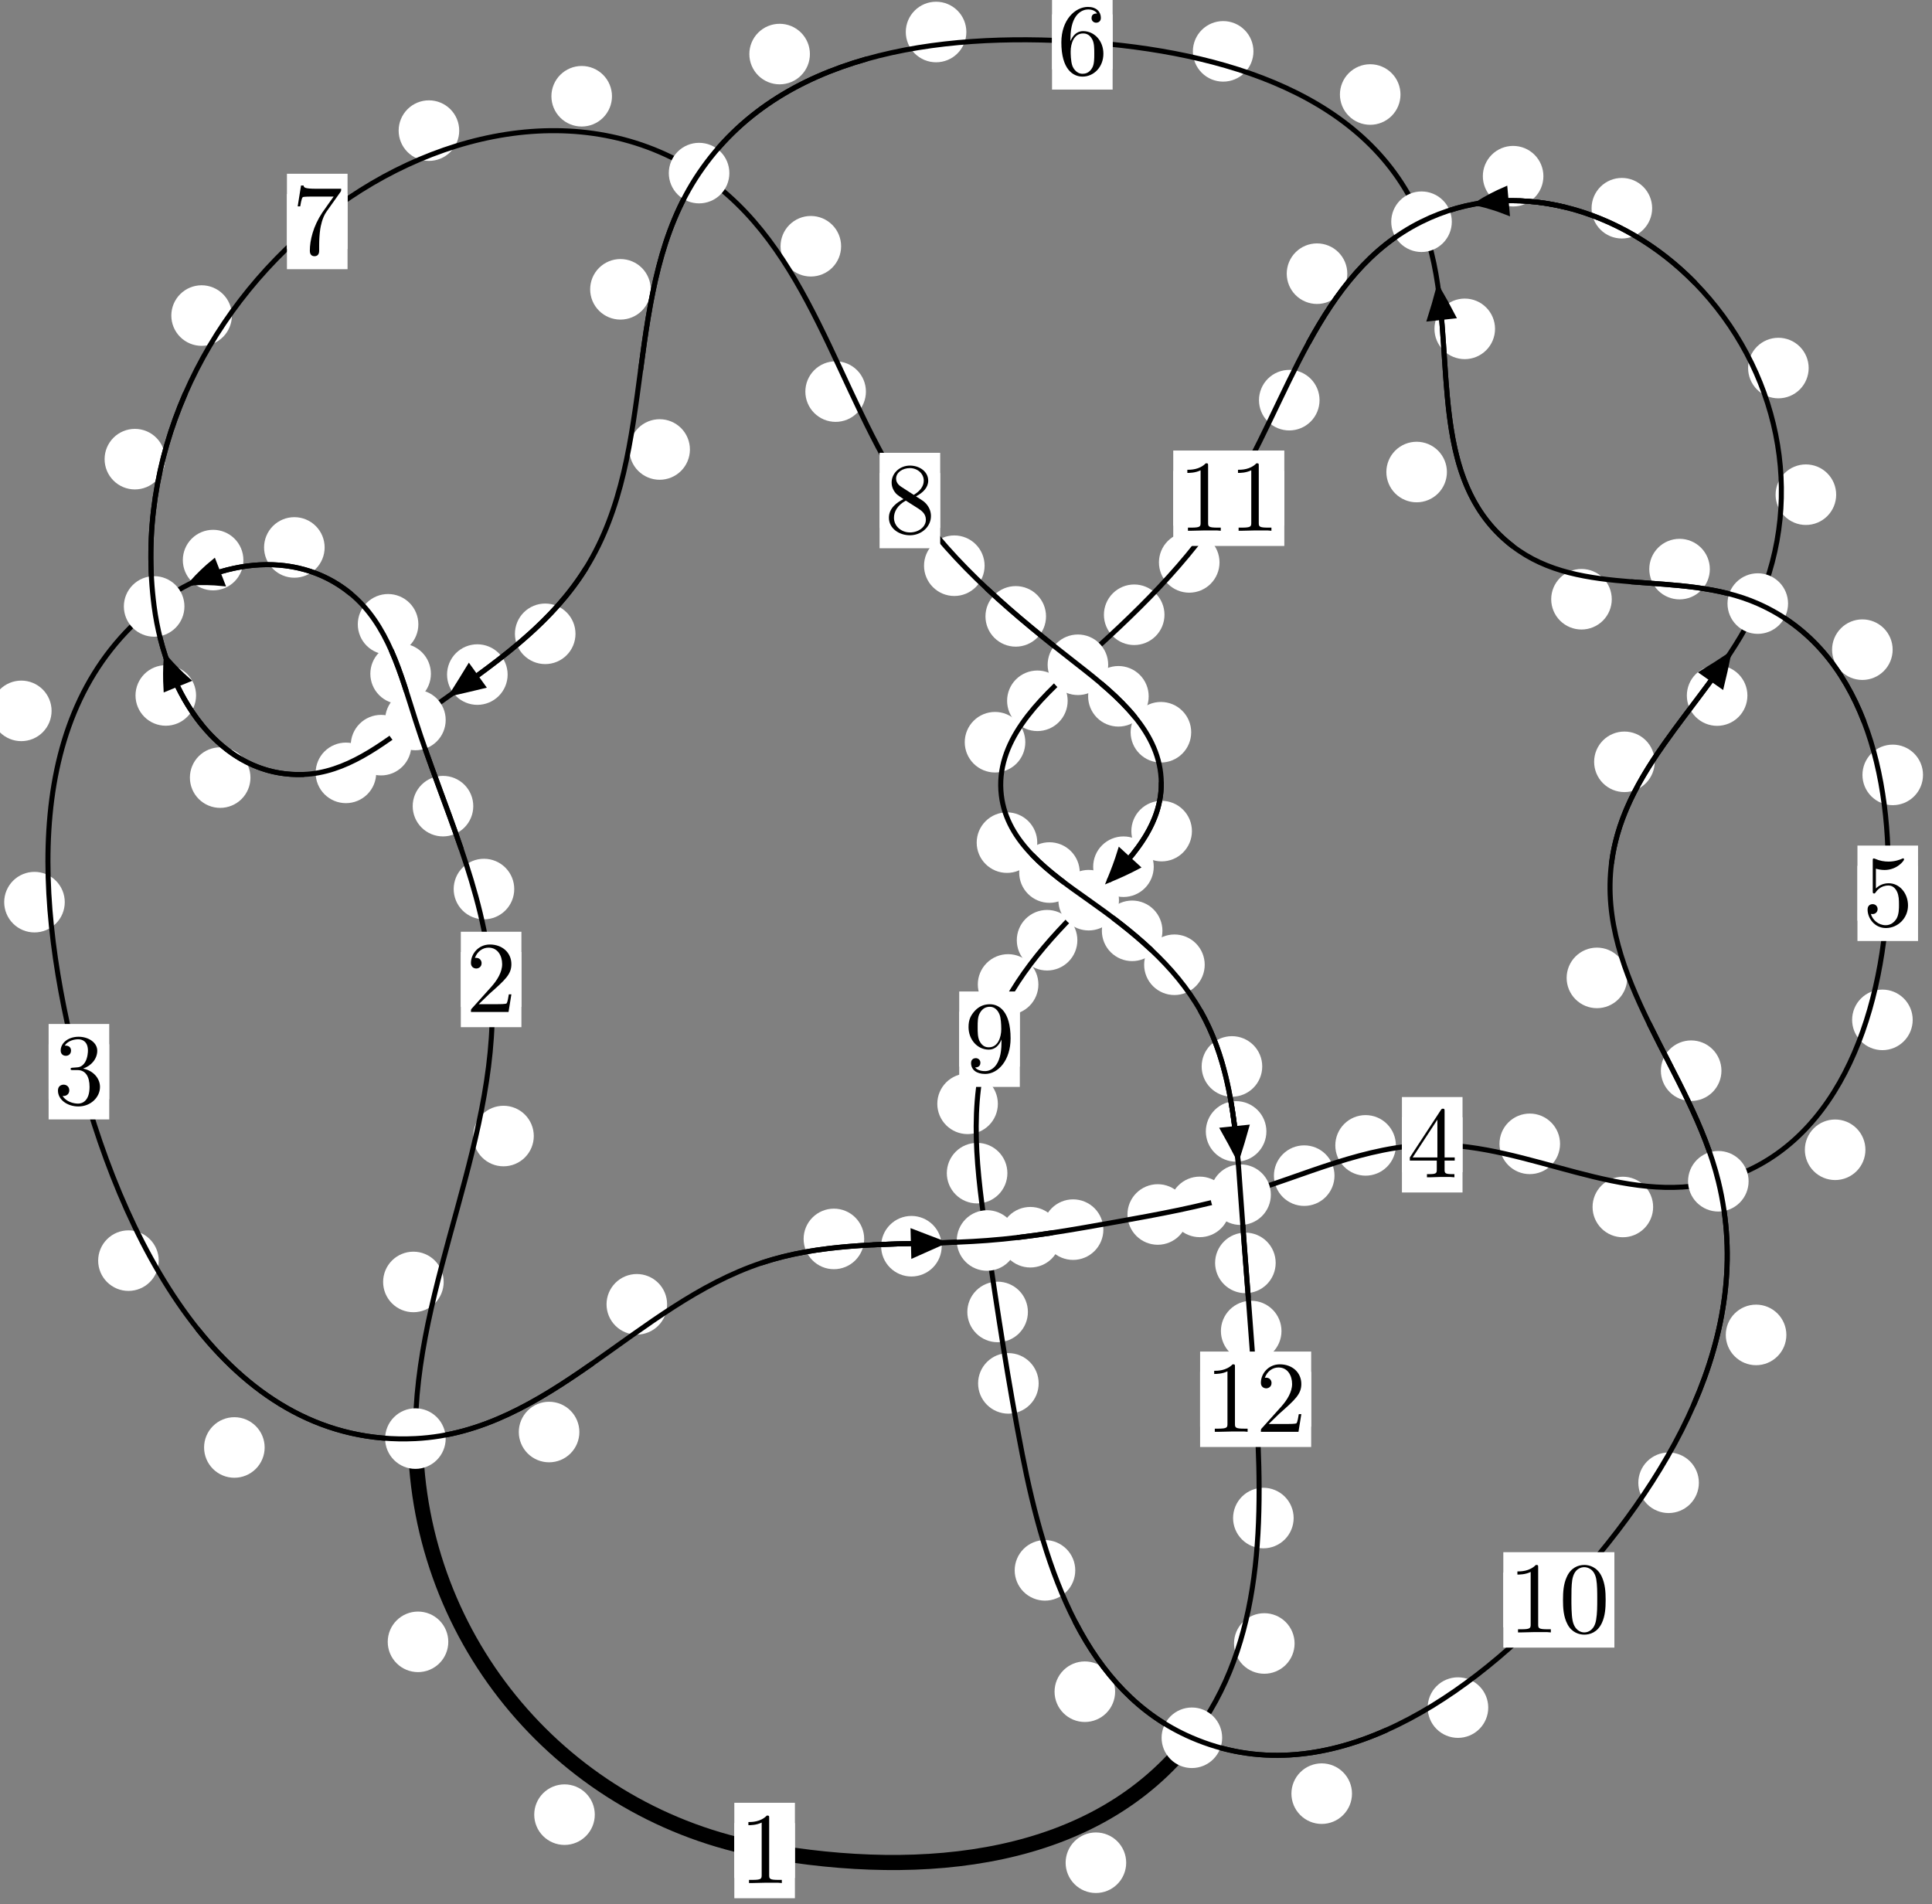 <?xml version="1.0"?>
<!-- Created by MetaPost 1.999 on 2021.07.05:2355 -->
<svg version="1.1" xmlns="http://www.w3.org/2000/svg" xmlns:xlink="http://www.w3.org/1999/xlink" width="190.685" height="187.948" viewBox="0 0 190.685 187.948">
<rect x="0" y="0" width="190.685" height="187.948" fill="#808080" stroke="none"/>
<!-- Original BoundingBox: -41.886581 -45.369812 148.798447 142.577927 -->
  <defs>
    <g transform="scale(0.01,0.01)" id="GLYPHcmr10_48">
      <path style="fill-rule: evenodd;" d="M460 -320C460 -400,455 -480,420 -554C374 -650,292 -666,250 -666C190 -666,117 -640,76 -547C44 -478,39 -400,39 -320C39 -245,43 -155,84 -79C127 2,200 22,249 22C303 22,379 1,423 -94C455 -163,460 -241,460 -320M249 -0C210 -0,151 -25,133 -121C122 -181,122 -273,122 -332C122 -396,122 -462,130 -516C149 -635,224 -644,249 -644C282 -644,348 -626,367 -527C377 -471,377 -395,377 -332C377 -257,377 -189,366 -125C351 -30,294 -0,249 -0"></path>
    </g>
    <g transform="scale(0.01,0.01)" id="GLYPHcmr10_49">
      <path style="fill-rule: evenodd;" d="M294 -640C294 -664,294 -666,271 -666C209 -602,121 -602,89 -602L89 -571C109 -571,168 -571,220 -597L220 -79C220 -43,217 -31,127 -31L95 -31L95 -0L257 -0L130 -3L217 -3L257 -3L297 -3L384 -3L419 -0L419 -31L387 -31C297 -31,294 -42,294 -79"></path>
    </g>
    <g transform="scale(0.01,0.01)" id="GLYPHcmr10_50">
      <path style="fill-rule: evenodd;" d="M127 -77L233 -180C389 -318,449 -372,449 -472C449 -586,359 -666,237 -666C124 -666,50 -574,50 -485C50 -429,100 -429,103 -429C120 -429,155 -441,155 -482C155 -508,137 -534,102 -534C94 -534,92 -534,89 -533C112 -598,166 -635,224 -635C315 -635,358 -554,358 -472C358 -392,308 -313,253 -251L61 -37C50 -26,50 -24,50 -0L421 -0L449 -174L424 -174C419 -144,412 -100,402 -85C395 -77,329 -77,307 -77"></path>
    </g>
    <g transform="scale(0.01,0.01)" id="GLYPHcmr10_51">
      <path style="fill-rule: evenodd;" d="M290 -352C372 -379,430 -449,430 -528C430 -610,342 -666,246 -666C145 -666,69 -606,69 -530C69 -497,91 -478,120 -478C151 -478,171 -500,171 -529C171 -579,124 -579,109 -579C140 -628,206 -641,242 -641C283 -641,338 -619,338 -529C338 -517,336 -459,310 -415C280 -367,246 -364,221 -363C213 -362,189 -360,182 -360C174 -359,167 -358,167 -348C167 -337,174 -337,191 -337L235 -337C317 -337,354 -269,354 -171C354 -35,285 -6,241 -6C198 -6,123 -23,88 -82C123 -77,154 -99,154 -137C154 -173,127 -193,98 -193C74 -193,42 -179,42 -135C42 -44,135 22,244 22C366 22,457 -69,457 -171C457 -253,394 -331,290 -352"></path>
    </g>
    <g transform="scale(0.01,0.01)" id="GLYPHcmr10_52">
      <path style="fill-rule: evenodd;" d="M294 -165L294 -78C294 -42,292 -31,218 -31L197 -31L197 -0L332 -0L238 -3L290 -3L332 -3L374 -3L427 -3L468 -0L468 -31L447 -31C373 -31,371 -42,371 -78L371 -165L471 -165L471 -196L371 -196L371 -651C371 -671,371 -677,355 -677C346 -677,343 -677,335 -665L28 -196L28 -165M300 -196L56 -196L300 -569"></path>
    </g>
    <g transform="scale(0.01,0.01)" id="GLYPHcmr10_53">
      <path style="fill-rule: evenodd;" d="M449 -201C449 -320,367 -420,259 -420C211 -420,168 -404,132 -369L132 -564C152 -558,185 -551,217 -551C340 -551,410 -642,410 -655C410 -661,407 -666,400 -666C399 -666,397 -666,392 -663C372 -654,323 -634,256 -634C216 -634,170 -641,123 -662C115 -665,113 -665,111 -665C101 -665,101 -657,101 -641L101 -345C101 -327,101 -319,115 -319C122 -319,124 -322,128 -328C139 -344,176 -398,257 -398C309 -398,334 -352,342 -334C358 -297,360 -258,360 -208C360 -173,360 -113,336 -71C312 -32,275 -6,229 -6C156 -6,99 -59,82 -118C85 -117,88 -116,99 -116C132 -116,149 -141,149 -165C149 -189,132 -214,99 -214C85 -214,50 -207,50 -161C50 -75,119 22,231 22C347 22,449 -74,449 -201"></path>
    </g>
    <g transform="scale(0.01,0.01)" id="GLYPHcmr10_54">
      <path style="fill-rule: evenodd;" d="M132 -328L132 -352C132 -605,256 -641,307 -641C331 -641,373 -635,395 -601C380 -601,340 -601,340 -556C340 -525,364 -510,386 -510C402 -510,432 -519,432 -558C432 -618,388 -666,305 -666C177 -666,42 -537,42 -316C42 -49,158 22,251 22C362 22,457 -72,457 -204C457 -331,368 -427,257 -427C189 -427,152 -376,132 -328M251 -6C188 -6,158 -66,152 -81C134 -128,134 -208,134 -226C134 -304,166 -404,256 -404C272 -404,318 -404,349 -342C367 -305,367 -254,367 -205C367 -157,367 -107,350 -71C320 -11,274 -6,251 -6"></path>
    </g>
    <g transform="scale(0.01,0.01)" id="GLYPHcmr10_55">
      <path style="fill-rule: evenodd;" d="M476 -609C485 -621,485 -623,485 -644L242 -644C120 -644,118 -657,114 -676L89 -676L56 -470L81 -470C84 -486,93 -549,106 -561C113 -567,191 -567,204 -567L411 -567C400 -551,321 -442,299 -409C209 -274,176 -135,176 -33C176 -23,176 22,222 22C268 22,268 -23,268 -33L268 -84C268 -139,271 -194,279 -248C283 -271,297 -357,341 -419"></path>
    </g>
    <g transform="scale(0.01,0.01)" id="GLYPHcmr10_56">
      <path style="fill-rule: evenodd;" d="M163 -457C117 -487,113 -521,113 -538C113 -599,178 -641,249 -641C322 -641,386 -589,386 -517C386 -460,347 -412,287 -377M309 -362C381 -399,430 -451,430 -517C430 -609,341 -666,250 -666C150 -666,69 -592,69 -499C69 -481,71 -436,113 -389C124 -377,161 -352,186 -335C128 -306,42 -250,42 -151C42 -45,144 22,249 22C362 22,457 -61,457 -168C457 -204,446 -249,408 -291C389 -312,373 -322,309 -362M209 -320L332 -242C360 -223,407 -193,407 -132C407 -58,332 -6,250 -6C164 -6,92 -68,92 -151C92 -209,124 -273,209 -320"></path>
    </g>
    <g transform="scale(0.01,0.01)" id="GLYPHcmr10_57">
      <path style="fill-rule: evenodd;" d="M367 -318L367 -286C367 -52,263 -6,205 -6C188 -6,134 -8,107 -42C151 -42,159 -71,159 -88C159 -119,135 -134,113 -134C97 -134,67 -125,67 -86C67 -19,121 22,206 22C335 22,457 -114,457 -329C457 -598,342 -666,253 -666C198 -666,149 -648,106 -603C65 -558,42 -516,42 -441C42 -316,130 -218,242 -218C303 -218,344 -260,367 -318M243 -241C227 -241,181 -241,150 -304C132 -341,132 -391,132 -440C132 -494,132 -541,153 -578C180 -628,218 -641,253 -641C299 -641,332 -607,349 -562C361 -530,365 -467,365 -421C365 -338,331 -241,243 -241"></path>
    </g>
  </defs>
  <path d="M58.705 179.12C58.705 178.327,58.39 177.567,57.83 177.007C57.27 176.446,56.509 176.131,55.717 176.131C54.924 176.131,54.164 176.446,53.603 177.007C53.043 177.567,52.728 178.327,52.728 179.12C52.728 179.913,53.043 180.673,53.603 181.233C54.164 181.794,54.924 182.109,55.717 182.109C56.509 182.109,57.27 181.794,57.83 181.233C58.39 180.673,58.705 179.913,58.705 179.12Z" style="fill: rgb(100%,100%,100%);stroke: none;"></path>
  <path d="M78.455 182.66C78.455 181.867,78.14 181.107,77.58 180.546C77.019 179.986,76.259 179.671,75.466 179.671C74.674 179.671,73.913 179.986,73.353 180.546C72.793 181.107,72.478 181.867,72.478 182.66C72.478 183.452,72.793 184.212,73.353 184.773C73.913 185.333,74.674 185.648,75.466 185.648C76.259 185.648,77.019 185.333,77.58 184.773C78.14 184.212,78.455 183.452,78.455 182.66Z" style="fill: rgb(100%,100%,100%);stroke: none;"></path>
  <path d="M43.79 126.537C43.79 125.745,43.475 124.985,42.915 124.424C42.354 123.864,41.594 123.549,40.802 123.549C40.009 123.549,39.249 123.864,38.688 124.424C38.128 124.985,37.813 125.745,37.813 126.537C37.813 127.33,38.128 128.09,38.688 128.651C39.249 129.211,40.009 129.526,40.802 129.526C41.594 129.526,42.354 129.211,42.915 128.651C43.475 128.09,43.79 127.33,43.79 126.537Z" style="fill: rgb(100%,100%,100%);stroke: none;"></path>
  <path d="M44.246 162.063C44.246 161.27,43.931 160.51,43.371 159.949C42.81 159.389,42.05 159.074,41.257 159.074C40.465 159.074,39.705 159.389,39.144 159.949C38.584 160.51,38.269 161.27,38.269 162.063C38.269 162.855,38.584 163.616,39.144 164.176C39.705 164.736,40.465 165.051,41.257 165.051C42.05 165.051,42.81 164.736,43.371 164.176C43.931 163.616,44.246 162.855,44.246 162.063Z" style="fill: rgb(100%,100%,100%);stroke: none;"></path>
  <path d="M50.755 87.756C50.755 86.963,50.44 86.203,49.88 85.643C49.319 85.082,48.559 84.767,47.766 84.767C46.974 84.767,46.213 85.082,45.653 85.643C45.092 86.203,44.778 86.963,44.778 87.756C44.778 88.549,45.092 89.309,45.653 89.869C46.213 90.43,46.974 90.745,47.766 90.745C48.559 90.745,49.319 90.43,49.88 89.869C50.44 89.309,50.755 88.549,50.755 87.756Z" style="fill: rgb(100%,100%,100%);stroke: none;"></path>
  <path d="M52.684 112.135C52.684 111.343,52.369 110.582,51.809 110.022C51.248 109.462,50.488 109.147,49.695 109.147C48.903 109.147,48.143 109.462,47.582 110.022C47.022 110.582,46.707 111.343,46.707 112.135C46.707 112.928,47.022 113.688,47.582 114.249C48.143 114.809,48.903 115.124,49.695 115.124C50.488 115.124,51.248 114.809,51.809 114.249C52.369 113.688,52.684 112.928,52.684 112.135Z" style="fill: rgb(100%,100%,100%);stroke: none;"></path>
  <path d="M42.53 66.507C42.53 65.715,42.215 64.955,41.654 64.394C41.094 63.834,40.334 63.519,39.541 63.519C38.748 63.519,37.988 63.834,37.428 64.394C36.867 64.955,36.552 65.715,36.552 66.507C36.552 67.3,36.867 68.06,37.428 68.621C37.988 69.181,38.748 69.496,39.541 69.496C40.334 69.496,41.094 69.181,41.654 68.621C42.215 68.06,42.53 67.3,42.53 66.507Z" style="fill: rgb(100%,100%,100%);stroke: none;"></path>
  <path d="M46.711 79.573C46.711 78.78,46.396 78.02,45.835 77.459C45.275 76.899,44.514 76.584,43.722 76.584C42.929 76.584,42.169 76.899,41.608 77.459C41.048 78.02,40.733 78.78,40.733 79.573C40.733 80.365,41.048 81.125,41.608 81.686C42.169 82.246,42.929 82.561,43.722 82.561C44.514 82.561,45.275 82.246,45.835 81.686C46.396 81.125,46.711 80.365,46.711 79.573Z" style="fill: rgb(100%,100%,100%);stroke: none;"></path>
  <path d="M32.041 54.036C32.041 53.244,31.726 52.483,31.165 51.923C30.605 51.363,29.845 51.048,29.052 51.048C28.259 51.048,27.499 51.363,26.939 51.923C26.378 52.483,26.063 53.244,26.063 54.036C26.063 54.829,26.378 55.589,26.939 56.15C27.499 56.71,28.259 57.025,29.052 57.025C29.845 57.025,30.605 56.71,31.165 56.15C31.726 55.589,32.041 54.829,32.041 54.036Z" style="fill: rgb(100%,100%,100%);stroke: none;"></path>
  <path d="M41.291 61.623C41.291 60.831,40.977 60.071,40.416 59.51C39.856 58.95,39.095 58.635,38.303 58.635C37.51 58.635,36.75 58.95,36.189 59.51C35.629 60.071,35.314 60.831,35.314 61.623C35.314 62.416,35.629 63.176,36.189 63.737C36.75 64.297,37.51 64.612,38.303 64.612C39.095 64.612,39.856 64.297,40.416 63.737C40.977 63.176,41.291 62.416,41.291 61.623Z" style="fill: rgb(100%,100%,100%);stroke: none;"></path>
  <path d="M5.091 70.168C5.091 69.376,4.776 68.615,4.215 68.055C3.655 67.495,2.895 67.18,2.102 67.18C1.309 67.18,0.549 67.495,-0.011 68.055C-0.572 68.615,-0.887 69.376,-0.887 70.168C-0.887 70.961,-0.572 71.721,-0.011 72.282C0.549 72.842,1.309 73.157,2.102 73.157C2.895 73.157,3.655 72.842,4.215 72.282C4.776 71.721,5.091 70.961,5.091 70.168Z" style="fill: rgb(100%,100%,100%);stroke: none;"></path>
  <path d="M24.023 55.285C24.023 54.492,23.708 53.732,23.147 53.171C22.587 52.611,21.826 52.296,21.034 52.296C20.241 52.296,19.481 52.611,18.92 53.171C18.36 53.732,18.045 54.492,18.045 55.285C18.045 56.077,18.36 56.837,18.92 57.398C19.481 57.958,20.241 58.273,21.034 58.273C21.826 58.273,22.587 57.958,23.147 57.398C23.708 56.837,24.023 56.077,24.023 55.285Z" style="fill: rgb(100%,100%,100%);stroke: none;"></path>
  <path d="M15.667 124.434C15.667 123.641,15.352 122.881,14.791 122.321C14.231 121.76,13.471 121.445,12.678 121.445C11.885 121.445,11.125 121.76,10.565 122.321C10.004 122.881,9.689 123.641,9.689 124.434C9.689 125.227,10.004 125.987,10.565 126.547C11.125 127.108,11.885 127.423,12.678 127.423C13.471 127.423,14.231 127.108,14.791 126.547C15.352 125.987,15.667 125.227,15.667 124.434Z" style="fill: rgb(100%,100%,100%);stroke: none;"></path>
  <path d="M6.392 89.049C6.392 88.256,6.077 87.496,5.517 86.936C4.956 86.375,4.196 86.06,3.404 86.06C2.611 86.06,1.851 86.375,1.29 86.936C0.73 87.496,0.415 88.256,0.415 89.049C0.415 89.842,0.73 90.602,1.29 91.162C1.851 91.723,2.611 92.038,3.404 92.038C4.196 92.038,4.956 91.723,5.517 91.162C6.077 90.602,6.392 89.842,6.392 89.049Z" style="fill: rgb(100%,100%,100%);stroke: none;"></path>
  <path d="M57.183 141.352C57.183 140.56,56.868 139.8,56.307 139.239C55.747 138.679,54.987 138.364,54.194 138.364C53.401 138.364,52.641 138.679,52.081 139.239C51.52 139.8,51.205 140.56,51.205 141.352C51.205 142.145,51.52 142.905,52.081 143.466C52.641 144.026,53.401 144.341,54.194 144.341C54.987 144.341,55.747 144.026,56.307 143.466C56.868 142.905,57.183 142.145,57.183 141.352Z" style="fill: rgb(100%,100%,100%);stroke: none;"></path>
  <path d="M26.121 142.877C26.121 142.084,25.806 141.324,25.245 140.764C24.685 140.203,23.925 139.888,23.132 139.888C22.339 139.888,21.579 140.203,21.019 140.764C20.458 141.324,20.143 142.084,20.143 142.877C20.143 143.67,20.458 144.43,21.019 144.99C21.579 145.551,22.339 145.866,23.132 145.866C23.925 145.866,24.685 145.551,25.245 144.99C25.806 144.43,26.121 143.67,26.121 142.877Z" style="fill: rgb(100%,100%,100%);stroke: none;"></path>
  <path d="M85.293 122.291C85.293 121.498,84.978 120.738,84.418 120.178C83.857 119.617,83.097 119.302,82.305 119.302C81.512 119.302,80.752 119.617,80.191 120.178C79.631 120.738,79.316 121.498,79.316 122.291C79.316 123.084,79.631 123.844,80.191 124.404C80.752 124.965,81.512 125.28,82.305 125.28C83.097 125.28,83.857 124.965,84.418 124.404C84.978 123.844,85.293 123.084,85.293 122.291Z" style="fill: rgb(100%,100%,100%);stroke: none;"></path>
  <path d="M65.842 128.745C65.842 127.952,65.527 127.192,64.967 126.632C64.406 126.071,63.646 125.756,62.853 125.756C62.061 125.756,61.301 126.071,60.74 126.632C60.18 127.192,59.865 127.952,59.865 128.745C59.865 129.538,60.18 130.298,60.74 130.858C61.301 131.419,62.061 131.734,62.853 131.734C63.646 131.734,64.406 131.419,64.967 130.858C65.527 130.298,65.842 129.538,65.842 128.745Z" style="fill: rgb(100%,100%,100%);stroke: none;"></path>
  <path d="M104.68 122.124C104.68 121.331,104.365 120.571,103.804 120.01C103.244 119.45,102.484 119.135,101.691 119.135C100.898 119.135,100.138 119.45,99.578 120.01C99.017 120.571,98.702 121.331,98.702 122.124C98.702 122.916,99.017 123.676,99.578 124.237C100.138 124.797,100.898 125.112,101.691 125.112C102.484 125.112,103.244 124.797,103.804 124.237C104.365 123.676,104.68 122.916,104.68 122.124Z" style="fill: rgb(100%,100%,100%);stroke: none;"></path>
  <path d="M92.945 123.011C92.945 122.218,92.63 121.458,92.069 120.898C91.509 120.337,90.749 120.022,89.956 120.022C89.163 120.022,88.403 120.337,87.843 120.898C87.282 121.458,86.967 122.218,86.967 123.011C86.967 123.804,87.282 124.564,87.843 125.124C88.403 125.685,89.163 126,89.956 126C90.749 126,91.509 125.685,92.069 125.124C92.63 124.564,92.945 123.804,92.945 123.011Z" style="fill: rgb(100%,100%,100%);stroke: none;"></path>
  <path d="M117.256 119.879C117.256 119.086,116.941 118.326,116.38 117.766C115.82 117.205,115.06 116.89,114.267 116.89C113.474 116.89,112.714 117.205,112.154 117.766C111.593 118.326,111.278 119.086,111.278 119.879C111.278 120.672,111.593 121.432,112.154 121.992C112.714 122.553,113.474 122.868,114.267 122.868C115.06 122.868,115.82 122.553,116.38 121.992C116.941 121.432,117.256 120.672,117.256 119.879Z" style="fill: rgb(100%,100%,100%);stroke: none;"></path>
  <path d="M108.901 121.375C108.901 120.582,108.586 119.822,108.026 119.261C107.465 118.701,106.705 118.386,105.912 118.386C105.12 118.386,104.36 118.701,103.799 119.261C103.239 119.822,102.924 120.582,102.924 121.375C102.924 122.167,103.239 122.928,103.799 123.488C104.36 124.049,105.12 124.363,105.912 124.363C106.705 124.363,107.465 124.049,108.026 123.488C108.586 122.928,108.901 122.167,108.901 121.375Z" style="fill: rgb(100%,100%,100%);stroke: none;"></path>
  <path d="M131.712 116.045C131.712 115.253,131.397 114.492,130.836 113.932C130.276 113.371,129.516 113.056,128.723 113.056C127.93 113.056,127.17 113.371,126.61 113.932C126.049 114.492,125.734 115.253,125.734 116.045C125.734 116.838,126.049 117.598,126.61 118.159C127.17 118.719,127.93 119.034,128.723 119.034C129.516 119.034,130.276 118.719,130.836 118.159C131.397 117.598,131.712 116.838,131.712 116.045Z" style="fill: rgb(100%,100%,100%);stroke: none;"></path>
  <path d="M121.401 119.13C121.401 118.337,121.086 117.577,120.526 117.017C119.965 116.456,119.205 116.141,118.413 116.141C117.62 116.141,116.86 116.456,116.299 117.017C115.739 117.577,115.424 118.337,115.424 119.13C115.424 119.923,115.739 120.683,116.299 121.243C116.86 121.804,117.62 122.119,118.413 122.119C119.205 122.119,119.965 121.804,120.526 121.243C121.086 120.683,121.401 119.923,121.401 119.13Z" style="fill: rgb(100%,100%,100%);stroke: none;"></path>
  <path d="M153.974 112.906C153.974 112.113,153.659 111.353,153.098 110.793C152.538 110.232,151.778 109.917,150.985 109.917C150.192 109.917,149.432 110.232,148.872 110.793C148.311 111.353,147.996 112.113,147.996 112.906C147.996 113.699,148.311 114.459,148.872 115.02C149.432 115.58,150.192 115.895,150.985 115.895C151.778 115.895,152.538 115.58,153.098 115.02C153.659 114.459,153.974 113.699,153.974 112.906Z" style="fill: rgb(100%,100%,100%);stroke: none;"></path>
  <path d="M137.771 113.058C137.771 112.265,137.456 111.505,136.895 110.945C136.335 110.384,135.575 110.069,134.782 110.069C133.989 110.069,133.229 110.384,132.669 110.945C132.108 111.505,131.793 112.265,131.793 113.058C131.793 113.851,132.108 114.611,132.669 115.171C133.229 115.732,133.989 116.047,134.782 116.047C135.575 116.047,136.335 115.732,136.895 115.171C137.456 114.611,137.771 113.851,137.771 113.058Z" style="fill: rgb(100%,100%,100%);stroke: none;"></path>
  <path d="M184.114 113.491C184.114 112.699,183.799 111.939,183.239 111.378C182.678 110.818,181.918 110.503,181.126 110.503C180.333 110.503,179.573 110.818,179.012 111.378C178.452 111.939,178.137 112.699,178.137 113.491C178.137 114.284,178.452 115.044,179.012 115.605C179.573 116.165,180.333 116.48,181.126 116.48C181.918 116.48,182.678 116.165,183.239 115.605C183.799 115.044,184.114 114.284,184.114 113.491Z" style="fill: rgb(100%,100%,100%);stroke: none;"></path>
  <path d="M163.161 119.139C163.161 118.346,162.846 117.586,162.285 117.025C161.725 116.465,160.965 116.15,160.172 116.15C159.379 116.15,158.619 116.465,158.059 117.025C157.498 117.586,157.183 118.346,157.183 119.139C157.183 119.931,157.498 120.692,158.059 121.252C158.619 121.813,159.379 122.128,160.172 122.128C160.965 122.128,161.725 121.813,162.285 121.252C162.846 120.692,163.161 119.931,163.161 119.139Z" style="fill: rgb(100%,100%,100%);stroke: none;"></path>
  <path d="M189.798 76.489C189.798 75.696,189.484 74.936,188.923 74.375C188.363 73.815,187.602 73.5,186.81 73.5C186.017 73.5,185.257 73.815,184.696 74.375C184.136 74.936,183.821 75.696,183.821 76.489C183.821 77.281,184.136 78.041,184.696 78.602C185.257 79.162,186.017 79.477,186.81 79.477C187.602 79.477,188.363 79.162,188.923 78.602C189.484 78.041,189.798 77.281,189.798 76.489Z" style="fill: rgb(100%,100%,100%);stroke: none;"></path>
  <path d="M188.78 100.669C188.78 99.876,188.465 99.116,187.905 98.556C187.344 97.995,186.584 97.68,185.791 97.68C184.999 97.68,184.238 97.995,183.678 98.556C183.117 99.116,182.802 99.876,182.802 100.669C182.802 101.462,183.117 102.222,183.678 102.782C184.238 103.343,184.999 103.658,185.791 103.658C186.584 103.658,187.344 103.343,187.905 102.782C188.465 102.222,188.78 101.462,188.78 100.669Z" style="fill: rgb(100%,100%,100%);stroke: none;"></path>
  <path d="M168.758 56.175C168.758 55.382,168.443 54.622,167.883 54.061C167.322 53.501,166.562 53.186,165.77 53.186C164.977 53.186,164.217 53.501,163.656 54.061C163.096 54.622,162.781 55.382,162.781 56.175C162.781 56.967,163.096 57.728,163.656 58.288C164.217 58.849,164.977 59.164,165.77 59.164C166.562 59.164,167.322 58.849,167.883 58.288C168.443 57.728,168.758 56.967,168.758 56.175Z" style="fill: rgb(100%,100%,100%);stroke: none;"></path>
  <path d="M186.801 64.127C186.801 63.334,186.486 62.574,185.926 62.013C185.365 61.453,184.605 61.138,183.812 61.138C183.02 61.138,182.259 61.453,181.699 62.013C181.138 62.574,180.823 63.334,180.823 64.127C180.823 64.919,181.138 65.68,181.699 66.24C182.259 66.801,183.02 67.116,183.812 67.116C184.605 67.116,185.365 66.801,185.926 66.24C186.486 65.68,186.801 64.919,186.801 64.127Z" style="fill: rgb(100%,100%,100%);stroke: none;"></path>
  <path d="M142.808 46.593C142.808 45.8,142.493 45.04,141.933 44.48C141.372 43.919,140.612 43.604,139.819 43.604C139.027 43.604,138.267 43.919,137.706 44.48C137.146 45.04,136.831 45.8,136.831 46.593C136.831 47.386,137.146 48.146,137.706 48.706C138.267 49.267,139.027 49.582,139.819 49.582C140.612 49.582,141.372 49.267,141.933 48.706C142.493 48.146,142.808 47.386,142.808 46.593Z" style="fill: rgb(100%,100%,100%);stroke: none;"></path>
  <path d="M159.079 59.149C159.079 58.357,158.764 57.597,158.203 57.036C157.643 56.476,156.883 56.161,156.09 56.161C155.297 56.161,154.537 56.476,153.977 57.036C153.416 57.597,153.101 58.357,153.101 59.149C153.101 59.942,153.416 60.702,153.977 61.263C154.537 61.823,155.297 62.138,156.09 62.138C156.883 62.138,157.643 61.823,158.203 61.263C158.764 60.702,159.079 59.942,159.079 59.149Z" style="fill: rgb(100%,100%,100%);stroke: none;"></path>
  <path d="M138.225 9.33C138.225 8.537,137.911 7.777,137.35 7.217C136.79 6.656,136.029 6.341,135.237 6.341C134.444 6.341,133.684 6.656,133.123 7.217C132.563 7.777,132.248 8.537,132.248 9.33C132.248 10.123,132.563 10.883,133.123 11.443C133.684 12.004,134.444 12.319,135.237 12.319C136.029 12.319,136.79 12.004,137.35 11.443C137.911 10.883,138.225 10.123,138.225 9.33Z" style="fill: rgb(100%,100%,100%);stroke: none;"></path>
  <path d="M147.557 32.461C147.557 31.668,147.242 30.908,146.681 30.348C146.121 29.787,145.361 29.472,144.568 29.472C143.775 29.472,143.015 29.787,142.455 30.348C141.894 30.908,141.579 31.668,141.579 32.461C141.579 33.254,141.894 34.014,142.455 34.574C143.015 35.135,143.775 35.45,144.568 35.45C145.361 35.45,146.121 35.135,146.681 34.574C147.242 34.014,147.557 33.254,147.557 32.461Z" style="fill: rgb(100%,100%,100%);stroke: none;"></path>
  <path d="M95.378 3.159C95.378 2.366,95.063 1.606,94.502 1.046C93.942 0.485,93.182 0.17,92.389 0.17C91.596 0.17,90.836 0.485,90.276 1.046C89.715 1.606,89.4 2.366,89.4 3.159C89.4 3.952,89.715 4.712,90.276 5.272C90.836 5.833,91.596 6.148,92.389 6.148C93.182 6.148,93.942 5.833,94.502 5.272C95.063 4.712,95.378 3.952,95.378 3.159Z" style="fill: rgb(100%,100%,100%);stroke: none;"></path>
  <path d="M123.713 5.07C123.713 4.277,123.398 3.517,122.837 2.956C122.277 2.396,121.517 2.081,120.724 2.081C119.931 2.081,119.171 2.396,118.611 2.956C118.05 3.517,117.735 4.277,117.735 5.07C117.735 5.862,118.05 6.622,118.611 7.183C119.171 7.743,119.931 8.058,120.724 8.058C121.517 8.058,122.277 7.743,122.837 7.183C123.398 6.622,123.713 5.862,123.713 5.07Z" style="fill: rgb(100%,100%,100%);stroke: none;"></path>
  <path d="M64.225 28.558C64.225 27.765,63.91 27.005,63.35 26.445C62.789 25.884,62.029 25.569,61.236 25.569C60.444 25.569,59.684 25.884,59.123 26.445C58.563 27.005,58.248 27.765,58.248 28.558C58.248 29.351,58.563 30.111,59.123 30.671C59.684 31.232,60.444 31.547,61.236 31.547C62.029 31.547,62.789 31.232,63.35 30.671C63.91 30.111,64.225 29.351,64.225 28.558Z" style="fill: rgb(100%,100%,100%);stroke: none;"></path>
  <path d="M79.937 5.336C79.937 4.544,79.622 3.783,79.061 3.223C78.501 2.662,77.741 2.348,76.948 2.348C76.155 2.348,75.395 2.662,74.835 3.223C74.274 3.783,73.959 4.544,73.959 5.336C73.959 6.129,74.274 6.889,74.835 7.45C75.395 8.01,76.155 8.325,76.948 8.325C77.741 8.325,78.501 8.01,79.061 7.45C79.622 6.889,79.937 6.129,79.937 5.336Z" style="fill: rgb(100%,100%,100%);stroke: none;"></path>
  <path d="M56.8 62.563C56.8 61.77,56.486 61.01,55.925 60.449C55.365 59.889,54.604 59.574,53.812 59.574C53.019 59.574,52.259 59.889,51.698 60.449C51.138 61.01,50.823 61.77,50.823 62.563C50.823 63.355,51.138 64.116,51.698 64.676C52.259 65.237,53.019 65.551,53.812 65.551C54.604 65.551,55.365 65.237,55.925 64.676C56.486 64.116,56.8 63.355,56.8 62.563Z" style="fill: rgb(100%,100%,100%);stroke: none;"></path>
  <path d="M68.094 44.368C68.094 43.575,67.779 42.815,67.219 42.255C66.658 41.694,65.898 41.379,65.105 41.379C64.313 41.379,63.552 41.694,62.992 42.255C62.431 42.815,62.117 43.575,62.117 44.368C62.117 45.161,62.431 45.921,62.992 46.481C63.552 47.042,64.313 47.357,65.105 47.357C65.898 47.357,66.658 47.042,67.219 46.481C67.779 45.921,68.094 45.161,68.094 44.368Z" style="fill: rgb(100%,100%,100%);stroke: none;"></path>
  <path d="M40.599 73.552C40.599 72.759,40.284 71.999,39.723 71.439C39.163 70.878,38.403 70.563,37.61 70.563C36.817 70.563,36.057 70.878,35.497 71.439C34.936 71.999,34.621 72.759,34.621 73.552C34.621 74.345,34.936 75.105,35.497 75.665C36.057 76.226,36.817 76.541,37.61 76.541C38.403 76.541,39.163 76.226,39.723 75.665C40.284 75.105,40.599 74.345,40.599 73.552Z" style="fill: rgb(100%,100%,100%);stroke: none;"></path>
  <path d="M50.102 66.586C50.102 65.793,49.787 65.033,49.226 64.472C48.666 63.912,47.905 63.597,47.113 63.597C46.32 63.597,45.56 63.912,44.999 64.472C44.439 65.033,44.124 65.793,44.124 66.586C44.124 67.378,44.439 68.139,44.999 68.699C45.56 69.259,46.32 69.574,47.113 69.574C47.905 69.574,48.666 69.259,49.226 68.699C49.787 68.139,50.102 67.378,50.102 66.586Z" style="fill: rgb(100%,100%,100%);stroke: none;"></path>
  <path d="M24.719 76.755C24.719 75.963,24.404 75.202,23.844 74.642C23.284 74.081,22.523 73.767,21.731 73.767C20.938 73.767,20.178 74.081,19.617 74.642C19.057 75.202,18.742 75.963,18.742 76.755C18.742 77.548,19.057 78.308,19.617 78.869C20.178 79.429,20.938 79.744,21.731 79.744C22.523 79.744,23.284 79.429,23.844 78.869C24.404 78.308,24.719 77.548,24.719 76.755Z" style="fill: rgb(100%,100%,100%);stroke: none;"></path>
  <path d="M37.13 76.288C37.13 75.495,36.815 74.735,36.255 74.174C35.694 73.614,34.934 73.299,34.142 73.299C33.349 73.299,32.589 73.614,32.028 74.174C31.468 74.735,31.153 75.495,31.153 76.288C31.153 77.08,31.468 77.841,32.028 78.401C32.589 78.962,33.349 79.277,34.142 79.277C34.934 79.277,35.694 78.962,36.255 78.401C36.815 77.841,37.13 77.08,37.13 76.288Z" style="fill: rgb(100%,100%,100%);stroke: none;"></path>
  <path d="M16.302 45.322C16.302 44.529,15.987 43.769,15.426 43.209C14.866 42.648,14.105 42.333,13.313 42.333C12.52 42.333,11.76 42.648,11.199 43.209C10.639 43.769,10.324 44.529,10.324 45.322C10.324 46.115,10.639 46.875,11.199 47.435C11.76 47.996,12.52 48.311,13.313 48.311C14.105 48.311,14.866 47.996,15.426 47.435C15.987 46.875,16.302 46.115,16.302 45.322Z" style="fill: rgb(100%,100%,100%);stroke: none;"></path>
  <path d="M19.352 68.647C19.352 67.854,19.037 67.094,18.477 66.533C17.916 65.973,17.156 65.658,16.363 65.658C15.571 65.658,14.81 65.973,14.25 66.533C13.69 67.094,13.375 67.854,13.375 68.647C13.375 69.439,13.69 70.199,14.25 70.76C14.81 71.32,15.571 71.635,16.363 71.635C17.156 71.635,17.916 71.32,18.477 70.76C19.037 70.199,19.352 69.439,19.352 68.647Z" style="fill: rgb(100%,100%,100%);stroke: none;"></path>
  <path d="M45.324 12.893C45.324 12.1,45.009 11.34,44.448 10.78C43.888 10.219,43.127 9.904,42.335 9.904C41.542 9.904,40.782 10.219,40.221 10.78C39.661 11.34,39.346 12.1,39.346 12.893C39.346 13.686,39.661 14.446,40.221 15.006C40.782 15.567,41.542 15.882,42.335 15.882C43.127 15.882,43.888 15.567,44.448 15.006C45.009 14.446,45.324 13.686,45.324 12.893Z" style="fill: rgb(100%,100%,100%);stroke: none;"></path>
  <path d="M22.887 31.148C22.887 30.355,22.572 29.595,22.011 29.035C21.451 28.474,20.691 28.159,19.898 28.159C19.105 28.159,18.345 28.474,17.785 29.035C17.224 29.595,16.909 30.355,16.909 31.148C16.909 31.941,17.224 32.701,17.785 33.261C18.345 33.822,19.105 34.137,19.898 34.137C20.691 34.137,21.451 33.822,22.011 33.261C22.572 32.701,22.887 31.941,22.887 31.148Z" style="fill: rgb(100%,100%,100%);stroke: none;"></path>
  <path d="M83.016 24.307C83.016 23.514,82.701 22.754,82.141 22.193C81.58 21.633,80.82 21.318,80.028 21.318C79.235 21.318,78.475 21.633,77.914 22.193C77.354 22.754,77.039 23.514,77.039 24.307C77.039 25.099,77.354 25.86,77.914 26.42C78.475 26.98,79.235 27.295,80.028 27.295C80.82 27.295,81.58 26.98,82.141 26.42C82.701 25.86,83.016 25.099,83.016 24.307Z" style="fill: rgb(100%,100%,100%);stroke: none;"></path>
  <path d="M60.401 9.501C60.401 8.708,60.086 7.948,59.525 7.387C58.965 6.827,58.205 6.512,57.412 6.512C56.619 6.512,55.859 6.827,55.299 7.387C54.738 7.948,54.423 8.708,54.423 9.501C54.423 10.293,54.738 11.054,55.299 11.614C55.859 12.175,56.619 12.489,57.412 12.489C58.205 12.489,58.965 12.175,59.525 11.614C60.086 11.054,60.401 10.293,60.401 9.501Z" style="fill: rgb(100%,100%,100%);stroke: none;"></path>
  <path d="M97.178 55.84C97.178 55.047,96.863 54.287,96.302 53.727C95.742 53.166,94.982 52.851,94.189 52.851C93.396 52.851,92.636 53.166,92.076 53.727C91.515 54.287,91.2 55.047,91.2 55.84C91.2 56.633,91.515 57.393,92.076 57.953C92.636 58.514,93.396 58.829,94.189 58.829C94.982 58.829,95.742 58.514,96.302 57.953C96.863 57.393,97.178 56.633,97.178 55.84Z" style="fill: rgb(100%,100%,100%);stroke: none;"></path>
  <path d="M85.465 38.653C85.465 37.86,85.15 37.1,84.589 36.54C84.029 35.979,83.269 35.664,82.476 35.664C81.683 35.664,80.923 35.979,80.363 36.54C79.802 37.1,79.487 37.86,79.487 38.653C79.487 39.446,79.802 40.206,80.363 40.766C80.923 41.327,81.683 41.642,82.476 41.642C83.269 41.642,84.029 41.327,84.589 40.766C85.15 40.206,85.465 39.446,85.465 38.653Z" style="fill: rgb(100%,100%,100%);stroke: none;"></path>
  <path d="M113.373 68.73C113.373 67.938,113.058 67.177,112.498 66.617C111.938 66.056,111.177 65.742,110.385 65.742C109.592 65.742,108.832 66.056,108.271 66.617C107.711 67.177,107.396 67.938,107.396 68.73C107.396 69.523,107.711 70.283,108.271 70.844C108.832 71.404,109.592 71.719,110.385 71.719C111.177 71.719,111.938 71.404,112.498 70.844C113.058 70.283,113.373 69.523,113.373 68.73Z" style="fill: rgb(100%,100%,100%);stroke: none;"></path>
  <path d="M103.241 60.841C103.241 60.048,102.926 59.288,102.366 58.728C101.805 58.167,101.045 57.852,100.253 57.852C99.46 57.852,98.7 58.167,98.139 58.728C97.579 59.288,97.264 60.048,97.264 60.841C97.264 61.634,97.579 62.394,98.139 62.954C98.7 63.515,99.46 63.83,100.253 63.83C101.045 63.83,101.805 63.515,102.366 62.954C102.926 62.394,103.241 61.634,103.241 60.841Z" style="fill: rgb(100%,100%,100%);stroke: none;"></path>
  <path d="M117.641 82.036C117.641 81.243,117.326 80.483,116.765 79.922C116.205 79.362,115.445 79.047,114.652 79.047C113.859 79.047,113.099 79.362,112.539 79.922C111.978 80.483,111.663 81.243,111.663 82.036C111.663 82.828,111.978 83.589,112.539 84.149C113.099 84.71,113.859 85.025,114.652 85.025C115.445 85.025,116.205 84.71,116.765 84.149C117.326 83.589,117.641 82.828,117.641 82.036Z" style="fill: rgb(100%,100%,100%);stroke: none;"></path>
  <path d="M117.569 72.277C117.569 71.484,117.254 70.724,116.693 70.164C116.133 69.603,115.372 69.288,114.58 69.288C113.787 69.288,113.027 69.603,112.466 70.164C111.906 70.724,111.591 71.484,111.591 72.277C111.591 73.07,111.906 73.83,112.466 74.39C113.027 74.951,113.787 75.266,114.58 75.266C115.372 75.266,116.133 74.951,116.693 74.39C117.254 73.83,117.569 73.07,117.569 72.277Z" style="fill: rgb(100%,100%,100%);stroke: none;"></path>
  <path d="M106.334 92.807C106.334 92.014,106.019 91.254,105.458 90.694C104.898 90.133,104.137 89.818,103.345 89.818C102.552 89.818,101.792 90.133,101.231 90.694C100.671 91.254,100.356 92.014,100.356 92.807C100.356 93.6,100.671 94.36,101.231 94.92C101.792 95.481,102.552 95.796,103.345 95.796C104.137 95.796,104.898 95.481,105.458 94.92C106.019 94.36,106.334 93.6,106.334 92.807Z" style="fill: rgb(100%,100%,100%);stroke: none;"></path>
  <path d="M113.872 85.551C113.872 84.758,113.557 83.998,112.997 83.438C112.436 82.877,111.676 82.562,110.884 82.562C110.091 82.562,109.331 82.877,108.77 83.438C108.21 83.998,107.895 84.758,107.895 85.551C107.895 86.344,108.21 87.104,108.77 87.664C109.331 88.225,110.091 88.54,110.884 88.54C111.676 88.54,112.436 88.225,112.997 87.664C113.557 87.104,113.872 86.344,113.872 85.551Z" style="fill: rgb(100%,100%,100%);stroke: none;"></path>
  <path d="M98.487 108.955C98.487 108.162,98.172 107.402,97.612 106.841C97.051 106.281,96.291 105.966,95.498 105.966C94.706 105.966,93.946 106.281,93.385 106.841C92.825 107.402,92.51 108.162,92.51 108.955C92.51 109.747,92.825 110.508,93.385 111.068C93.946 111.629,94.706 111.944,95.498 111.944C96.291 111.944,97.051 111.629,97.612 111.068C98.172 110.508,98.487 109.747,98.487 108.955Z" style="fill: rgb(100%,100%,100%);stroke: none;"></path>
  <path d="M102.487 97.173C102.487 96.38,102.172 95.62,101.611 95.059C101.051 94.499,100.291 94.184,99.498 94.184C98.705 94.184,97.945 94.499,97.385 95.059C96.824 95.62,96.509 96.38,96.509 97.173C96.509 97.965,96.824 98.726,97.385 99.286C97.945 99.847,98.705 100.161,99.498 100.161C100.291 100.161,101.051 99.847,101.611 99.286C102.172 98.726,102.487 97.965,102.487 97.173Z" style="fill: rgb(100%,100%,100%);stroke: none;"></path>
  <path d="M101.452 129.499C101.452 128.707,101.137 127.946,100.576 127.386C100.016 126.826,99.256 126.511,98.463 126.511C97.67 126.511,96.91 126.826,96.35 127.386C95.789 127.946,95.474 128.707,95.474 129.499C95.474 130.292,95.789 131.052,96.35 131.613C96.91 132.173,97.67 132.488,98.463 132.488C99.256 132.488,100.016 132.173,100.576 131.613C101.137 131.052,101.452 130.292,101.452 129.499Z" style="fill: rgb(100%,100%,100%);stroke: none;"></path>
  <path d="M99.427 115.799C99.427 115.006,99.112 114.246,98.552 113.685C97.991 113.125,97.231 112.81,96.439 112.81C95.646 112.81,94.886 113.125,94.325 113.685C93.765 114.246,93.45 115.006,93.45 115.799C93.45 116.591,93.765 117.351,94.325 117.912C94.886 118.472,95.646 118.787,96.439 118.787C97.231 118.787,97.991 118.472,98.552 117.912C99.112 117.351,99.427 116.591,99.427 115.799Z" style="fill: rgb(100%,100%,100%);stroke: none;"></path>
  <path d="M106.126 155.006C106.126 154.213,105.811 153.453,105.251 152.893C104.69 152.332,103.93 152.017,103.138 152.017C102.345 152.017,101.585 152.332,101.024 152.893C100.464 153.453,100.149 154.213,100.149 155.006C100.149 155.799,100.464 156.559,101.024 157.119C101.585 157.68,102.345 157.995,103.138 157.995C103.93 157.995,104.69 157.68,105.251 157.119C105.811 156.559,106.126 155.799,106.126 155.006Z" style="fill: rgb(100%,100%,100%);stroke: none;"></path>
  <path d="M102.514 136.551C102.514 135.758,102.2 134.998,101.639 134.438C101.079 133.877,100.318 133.562,99.526 133.562C98.733 133.562,97.973 133.877,97.412 134.438C96.852 134.998,96.537 135.758,96.537 136.551C96.537 137.344,96.852 138.104,97.412 138.664C97.973 139.225,98.733 139.54,99.526 139.54C100.318 139.54,101.079 139.225,101.639 138.664C102.2 138.104,102.514 137.344,102.514 136.551Z" style="fill: rgb(100%,100%,100%);stroke: none;"></path>
  <path d="M133.439 177.047C133.439 176.254,133.124 175.494,132.563 174.934C132.003 174.373,131.243 174.058,130.45 174.058C129.657 174.058,128.897 174.373,128.337 174.934C127.776 175.494,127.461 176.254,127.461 177.047C127.461 177.84,127.776 178.6,128.337 179.16C128.897 179.721,129.657 180.036,130.45 180.036C131.243 180.036,132.003 179.721,132.563 179.16C133.124 178.6,133.439 177.84,133.439 177.047Z" style="fill: rgb(100%,100%,100%);stroke: none;"></path>
  <path d="M110.061 166.984C110.061 166.191,109.746 165.431,109.185 164.87C108.625 164.31,107.865 163.995,107.072 163.995C106.279 163.995,105.519 164.31,104.959 164.87C104.398 165.431,104.083 166.191,104.083 166.984C104.083 167.777,104.398 168.537,104.959 169.097C105.519 169.658,106.279 169.973,107.072 169.973C107.865 169.973,108.625 169.658,109.185 169.097C109.746 168.537,110.061 167.777,110.061 166.984Z" style="fill: rgb(100%,100%,100%);stroke: none;"></path>
  <path d="M167.676 146.361C167.676 145.568,167.361 144.808,166.801 144.247C166.24 143.687,165.48 143.372,164.688 143.372C163.895 143.372,163.135 143.687,162.574 144.247C162.014 144.808,161.699 145.568,161.699 146.361C161.699 147.153,162.014 147.913,162.574 148.474C163.135 149.034,163.895 149.349,164.688 149.349C165.48 149.349,166.24 149.034,166.801 148.474C167.361 147.913,167.676 147.153,167.676 146.361Z" style="fill: rgb(100%,100%,100%);stroke: none;"></path>
  <path d="M146.887 168.552C146.887 167.759,146.572 166.999,146.012 166.439C145.451 165.878,144.691 165.563,143.898 165.563C143.106 165.563,142.345 165.878,141.785 166.439C141.224 166.999,140.91 167.759,140.91 168.552C140.91 169.345,141.224 170.105,141.785 170.665C142.345 171.226,143.106 171.541,143.898 171.541C144.691 171.541,145.451 171.226,146.012 170.665C146.572 170.105,146.887 169.345,146.887 168.552Z" style="fill: rgb(100%,100%,100%);stroke: none;"></path>
  <path d="M169.903 105.686C169.903 104.893,169.588 104.133,169.028 103.572C168.467 103.012,167.707 102.697,166.914 102.697C166.122 102.697,165.362 103.012,164.801 103.572C164.241 104.133,163.926 104.893,163.926 105.686C163.926 106.478,164.241 107.238,164.801 107.799C165.362 108.359,166.122 108.674,166.914 108.674C167.707 108.674,168.467 108.359,169.028 107.799C169.588 107.238,169.903 106.478,169.903 105.686Z" style="fill: rgb(100%,100%,100%);stroke: none;"></path>
  <path d="M176.311 131.766C176.311 130.973,175.996 130.213,175.435 129.653C174.875 129.092,174.115 128.777,173.322 128.777C172.529 128.777,171.769 129.092,171.209 129.653C170.648 130.213,170.333 130.973,170.333 131.766C170.333 132.559,170.648 133.319,171.209 133.879C171.769 134.44,172.529 134.755,173.322 134.755C174.115 134.755,174.875 134.44,175.435 133.879C175.996 133.319,176.311 132.559,176.311 131.766Z" style="fill: rgb(100%,100%,100%);stroke: none;"></path>
  <path d="M163.315 75.198C163.315 74.405,163 73.645,162.44 73.084C161.879 72.524,161.119 72.209,160.327 72.209C159.534 72.209,158.774 72.524,158.213 73.084C157.653 73.645,157.338 74.405,157.338 75.198C157.338 75.99,157.653 76.751,158.213 77.311C158.774 77.871,159.534 78.186,160.327 78.186C161.119 78.186,161.879 77.871,162.44 77.311C163 76.751,163.315 75.99,163.315 75.198Z" style="fill: rgb(100%,100%,100%);stroke: none;"></path>
  <path d="M160.603 96.526C160.603 95.733,160.288 94.973,159.727 94.413C159.167 93.852,158.407 93.537,157.614 93.537C156.821 93.537,156.061 93.852,155.501 94.413C154.94 94.973,154.625 95.733,154.625 96.526C154.625 97.319,154.94 98.079,155.501 98.639C156.061 99.2,156.821 99.515,157.614 99.515C158.407 99.515,159.167 99.2,159.727 98.639C160.288 98.079,160.603 97.319,160.603 96.526Z" style="fill: rgb(100%,100%,100%);stroke: none;"></path>
  <path d="M181.227 48.829C181.227 48.037,180.912 47.277,180.351 46.716C179.791 46.156,179.031 45.841,178.238 45.841C177.445 45.841,176.685 46.156,176.125 46.716C175.564 47.277,175.249 48.037,175.249 48.829C175.249 49.622,175.564 50.382,176.125 50.943C176.685 51.503,177.445 51.818,178.238 51.818C179.031 51.818,179.791 51.503,180.351 50.943C180.912 50.382,181.227 49.622,181.227 48.829Z" style="fill: rgb(100%,100%,100%);stroke: none;"></path>
  <path d="M172.466 68.657C172.466 67.865,172.151 67.105,171.591 66.544C171.03 65.984,170.27 65.669,169.477 65.669C168.685 65.669,167.925 65.984,167.364 66.544C166.804 67.105,166.489 67.865,166.489 68.657C166.489 69.45,166.804 70.21,167.364 70.771C167.925 71.331,168.685 71.646,169.477 71.646C170.27 71.646,171.03 71.331,171.591 70.771C172.151 70.21,172.466 69.45,172.466 68.657Z" style="fill: rgb(100%,100%,100%);stroke: none;"></path>
  <path d="M163.064 20.553C163.064 19.76,162.749 19,162.188 18.439C161.628 17.879,160.868 17.564,160.075 17.564C159.282 17.564,158.522 17.879,157.962 18.439C157.401 19,157.086 19.76,157.086 20.553C157.086 21.346,157.401 22.106,157.962 22.666C158.522 23.227,159.282 23.542,160.075 23.542C160.868 23.542,161.628 23.227,162.188 22.666C162.749 22.106,163.064 21.346,163.064 20.553Z" style="fill: rgb(100%,100%,100%);stroke: none;"></path>
  <path d="M178.512 36.33C178.512 35.537,178.197 34.777,177.637 34.216C177.076 33.656,176.316 33.341,175.523 33.341C174.731 33.341,173.97 33.656,173.41 34.216C172.849 34.777,172.535 35.537,172.535 36.33C172.535 37.122,172.849 37.882,173.41 38.443C173.97 39.003,174.731 39.318,175.523 39.318C176.316 39.318,177.076 39.003,177.637 38.443C178.197 37.882,178.512 37.122,178.512 36.33Z" style="fill: rgb(100%,100%,100%);stroke: none;"></path>
  <path d="M132.977 27.014C132.977 26.221,132.662 25.461,132.101 24.901C131.541 24.34,130.78 24.025,129.988 24.025C129.195 24.025,128.435 24.34,127.874 24.901C127.314 25.461,126.999 26.221,126.999 27.014C126.999 27.807,127.314 28.567,127.874 29.127C128.435 29.688,129.195 30.003,129.988 30.003C130.78 30.003,131.541 29.688,132.101 29.127C132.662 28.567,132.977 27.807,132.977 27.014Z" style="fill: rgb(100%,100%,100%);stroke: none;"></path>
  <path d="M152.331 17.391C152.331 16.598,152.016 15.838,151.456 15.278C150.895 14.717,150.135 14.402,149.342 14.402C148.55 14.402,147.79 14.717,147.229 15.278C146.669 15.838,146.354 16.598,146.354 17.391C146.354 18.184,146.669 18.944,147.229 19.504C147.79 20.065,148.55 20.38,149.342 20.38C150.135 20.38,150.895 20.065,151.456 19.504C152.016 18.944,152.331 18.184,152.331 17.391Z" style="fill: rgb(100%,100%,100%);stroke: none;"></path>
  <path d="M120.364 55.513C120.364 54.721,120.049 53.96,119.488 53.4C118.928 52.839,118.168 52.524,117.375 52.524C116.582 52.524,115.822 52.839,115.262 53.4C114.701 53.96,114.386 54.721,114.386 55.513C114.386 56.306,114.701 57.066,115.262 57.627C115.822 58.187,116.582 58.502,117.375 58.502C118.168 58.502,118.928 58.187,119.488 57.627C120.049 57.066,120.364 56.306,120.364 55.513Z" style="fill: rgb(100%,100%,100%);stroke: none;"></path>
  <path d="M130.237 39.499C130.237 38.706,129.922 37.946,129.362 37.386C128.801 36.825,128.041 36.51,127.248 36.51C126.456 36.51,125.696 36.825,125.135 37.386C124.575 37.946,124.26 38.706,124.26 39.499C124.26 40.292,124.575 41.052,125.135 41.612C125.696 42.173,126.456 42.488,127.248 42.488C128.041 42.488,128.801 42.173,129.362 41.612C129.922 41.052,130.237 40.292,130.237 39.499Z" style="fill: rgb(100%,100%,100%);stroke: none;"></path>
  <path d="M105.376 69.174C105.376 68.381,105.062 67.621,104.501 67.061C103.941 66.5,103.18 66.185,102.388 66.185C101.595 66.185,100.835 66.5,100.274 67.061C99.714 67.621,99.399 68.381,99.399 69.174C99.399 69.967,99.714 70.727,100.274 71.287C100.835 71.848,101.595 72.163,102.388 72.163C103.18 72.163,103.941 71.848,104.501 71.287C105.062 70.727,105.376 69.967,105.376 69.174Z" style="fill: rgb(100%,100%,100%);stroke: none;"></path>
  <path d="M114.932 60.682C114.932 59.889,114.617 59.129,114.057 58.569C113.496 58.008,112.736 57.693,111.943 57.693C111.151 57.693,110.39 58.008,109.83 58.569C109.269 59.129,108.955 59.889,108.955 60.682C108.955 61.475,109.269 62.235,109.83 62.795C110.39 63.356,111.151 63.671,111.943 63.671C112.736 63.671,113.496 63.356,114.057 62.795C114.617 62.235,114.932 61.475,114.932 60.682Z" style="fill: rgb(100%,100%,100%);stroke: none;"></path>
  <path d="M102.376 83.173C102.376 82.381,102.061 81.62,101.5 81.06C100.94 80.499,100.18 80.185,99.387 80.185C98.594 80.185,97.834 80.499,97.274 81.06C96.713 81.62,96.398 82.381,96.398 83.173C96.398 83.966,96.713 84.726,97.274 85.287C97.834 85.847,98.594 86.162,99.387 86.162C100.18 86.162,100.94 85.847,101.5 85.287C102.061 84.726,102.376 83.966,102.376 83.173Z" style="fill: rgb(100%,100%,100%);stroke: none;"></path>
  <path d="M101.196 73.262C101.196 72.469,100.881 71.709,100.321 71.149C99.76 70.588,99 70.273,98.207 70.273C97.415 70.273,96.654 70.588,96.094 71.149C95.534 71.709,95.219 72.469,95.219 73.262C95.219 74.055,95.534 74.815,96.094 75.375C96.654 75.936,97.415 76.251,98.207 76.251C99 76.251,99.76 75.936,100.321 75.375C100.881 74.815,101.196 74.055,101.196 73.262Z" style="fill: rgb(100%,100%,100%);stroke: none;"></path>
  <path d="M114.73 91.879C114.73 91.087,114.415 90.326,113.855 89.766C113.294 89.205,112.534 88.891,111.742 88.891C110.949 88.891,110.189 89.205,109.628 89.766C109.068 90.326,108.753 91.087,108.753 91.879C108.753 92.672,109.068 93.432,109.628 93.993C110.189 94.553,110.949 94.868,111.742 94.868C112.534 94.868,113.294 94.553,113.855 93.993C114.415 93.432,114.73 92.672,114.73 91.879Z" style="fill: rgb(100%,100%,100%);stroke: none;"></path>
  <path d="M106.569 86.126C106.569 85.333,106.254 84.573,105.694 84.013C105.133 83.452,104.373 83.137,103.58 83.137C102.788 83.137,102.028 83.452,101.467 84.013C100.907 84.573,100.592 85.333,100.592 86.126C100.592 86.919,100.907 87.679,101.467 88.239C102.028 88.8,102.788 89.115,103.58 89.115C104.373 89.115,105.133 88.8,105.694 88.239C106.254 87.679,106.569 86.919,106.569 86.126Z" style="fill: rgb(100%,100%,100%);stroke: none;"></path>
  <path d="M124.58 105.267C124.58 104.474,124.265 103.714,123.704 103.153C123.144 102.593,122.384 102.278,121.591 102.278C120.798 102.278,120.038 102.593,119.478 103.153C118.917 103.714,118.602 104.474,118.602 105.267C118.602 106.059,118.917 106.82,119.478 107.38C120.038 107.94,120.798 108.255,121.591 108.255C122.384 108.255,123.144 107.94,123.704 107.38C124.265 106.82,124.58 106.059,124.58 105.267Z" style="fill: rgb(100%,100%,100%);stroke: none;"></path>
  <path d="M118.903 95.228C118.903 94.436,118.588 93.676,118.027 93.115C117.467 92.555,116.707 92.24,115.914 92.24C115.121 92.24,114.361 92.555,113.801 93.115C113.24 93.676,112.925 94.436,112.925 95.228C112.925 96.021,113.24 96.781,113.801 97.342C114.361 97.902,115.121 98.217,115.914 98.217C116.707 98.217,117.467 97.902,118.027 97.342C118.588 96.781,118.903 96.021,118.903 95.228Z" style="fill: rgb(100%,100%,100%);stroke: none;"></path>
  <path d="M125.907 124.657C125.907 123.865,125.592 123.104,125.032 122.544C124.471 121.984,123.711 121.669,122.918 121.669C122.126 121.669,121.365 121.984,120.805 122.544C120.244 123.104,119.929 123.865,119.929 124.657C119.929 125.45,120.244 126.21,120.805 126.771C121.365 127.331,122.126 127.646,122.918 127.646C123.711 127.646,124.471 127.331,125.032 126.771C125.592 126.21,125.907 125.45,125.907 124.657Z" style="fill: rgb(100%,100%,100%);stroke: none;"></path>
  <path d="M124.991 111.68C124.991 110.887,124.676 110.127,124.115 109.566C123.555 109.006,122.794 108.691,122.002 108.691C121.209 108.691,120.449 109.006,119.888 109.566C119.328 110.127,119.013 110.887,119.013 111.68C119.013 112.472,119.328 113.233,119.888 113.793C120.449 114.354,121.209 114.669,122.002 114.669C122.794 114.669,123.555 114.354,124.115 113.793C124.676 113.233,124.991 112.472,124.991 111.68Z" style="fill: rgb(100%,100%,100%);stroke: none;"></path>
  <path d="M127.681 149.842C127.681 149.05,127.366 148.29,126.806 147.729C126.245 147.169,125.485 146.854,124.692 146.854C123.9 146.854,123.139 147.169,122.579 147.729C122.018 148.29,121.703 149.05,121.703 149.842C121.703 150.635,122.018 151.395,122.579 151.956C123.139 152.516,123.9 152.831,124.692 152.831C125.485 152.831,126.245 152.516,126.806 151.956C127.366 151.395,127.681 150.635,127.681 149.842Z" style="fill: rgb(100%,100%,100%);stroke: none;"></path>
  <path d="M126.48 131.383C126.48 130.591,126.165 129.831,125.604 129.27C125.044 128.71,124.284 128.395,123.491 128.395C122.698 128.395,121.938 128.71,121.378 129.27C120.817 129.831,120.502 130.591,120.502 131.383C120.502 132.176,120.817 132.936,121.378 133.497C121.938 134.057,122.698 134.372,123.491 134.372C124.284 134.372,125.044 134.057,125.604 133.497C126.165 132.936,126.48 132.176,126.48 131.383Z" style="fill: rgb(100%,100%,100%);stroke: none;"></path>
  <path d="M111.153 183.866C111.153 183.073,110.838 182.313,110.278 181.752C109.717 181.192,108.957 180.877,108.164 180.877C107.372 180.877,106.612 181.192,106.051 181.752C105.491 182.313,105.176 183.073,105.176 183.866C105.176 184.658,105.491 185.418,106.051 185.979C106.612 186.539,107.372 186.854,108.164 186.854C108.957 186.854,109.717 186.539,110.278 185.979C110.838 185.418,111.153 184.658,111.153 183.866Z" style="fill: rgb(100%,100%,100%);stroke: none;"></path>
  <path d="M127.773 162.224C127.773 161.431,127.458 160.671,126.898 160.11C126.337 159.55,125.577 159.235,124.785 159.235C123.992 159.235,123.232 159.55,122.671 160.11C122.111 160.671,121.796 161.431,121.796 162.224C121.796 163.016,122.111 163.776,122.671 164.337C123.232 164.897,123.992 165.212,124.785 165.212C125.577 165.212,126.337 164.897,126.898 164.337C127.458 163.776,127.773 163.016,127.773 162.224Z" style="fill: rgb(100%,100%,100%);stroke: none;"></path>
  <path d="M75.466 182.66C55.717 179.12,41.257 162.063,41 142C40.802 126.537,49.695 112.135,48.472 96.68C47.766 87.756,43.722 79.573,41 71.067C39.541 66.507,38.303 61.623,34.59 58.578C29.052 54.036,21.034 55.285,15.214 59.86C2.102 70.168,3.404 89.049,7.79 105.785C12.678 124.434,23.132 142.877,41 142C54.194 141.352,62.853 128.745,75.18 124.655C82.305 122.291,89.956 123.011,97.421 122.446C101.691 122.124,105.912 121.375,110.127 120.62C114.267 119.879,118.413 119.13,122.443 117.924C128.723 116.045,134.782 113.058,141.358 112.996C150.985 112.906,160.172 119.139,169.596 116.599C181.126 113.491,185.791 100.669,186.317 88.175C186.81 76.489,183.812 64.127,173.489 59.577C165.77 56.175,156.09 59.149,149.29 53.902C139.819 46.593,144.568 32.461,140.302 21.886C135.237 9.33,120.724 5.07,106.823 4.132C92.389 3.159,76.948 5.336,68.998 17.086C61.236 28.558,65.105 44.368,57.822 56.102C53.812 62.563,47.113 66.586,41 71.067C37.61 73.552,34.142 76.288,29.931 76.446C21.731 76.755,16.363 68.647,15.214 59.86C13.313 45.322,19.898 31.148,31.312 21.861C42.335 12.893,57.412 9.501,68.998 17.086C80.028 24.307,82.476 38.653,89.804 49.406C94.189 55.84,100.253 60.841,106.388 65.619C110.385 68.73,114.58 72.277,114.617 77.291C114.652 82.036,110.884 85.551,107.451 88.855C103.345 92.807,99.498 97.173,97.663 102.577C95.498 108.955,96.439 115.799,97.421 122.446C98.463 129.499,99.526 136.551,100.895 143.548C103.138 155.006,107.072 166.984,117.637 171.531C130.45 177.047,143.898 168.552,153.856 157.922C164.688 146.361,173.322 131.766,169.596 116.599C166.914 105.686,157.614 96.526,159.058 85.173C160.327 75.198,169.477 68.657,173.489 59.577C178.238 48.829,175.523 36.33,167.267 27.898C160.075 20.553,149.342 17.391,140.302 21.886C129.988 27.014,127.248 39.499,121.279 49.181C117.375 55.513,111.943 60.682,106.388 65.619C102.388 69.174,98.207 73.262,98.83 78.497C99.387 83.173,103.58 86.126,107.451 88.855C111.742 91.879,115.914 95.228,118.502 99.805C121.591 105.267,122.002 111.68,122.443 117.924C122.918 124.657,123.491 131.383,123.929 138.119C124.692 149.842,124.785 162.224,117.637 171.531C108.164 183.866,91.113 185.464,75.466 182.66" style="stroke:rgb(0%,0%,0%); stroke-width: 0.498;stroke-linecap: round;stroke-linejoin: round;stroke-miterlimit: 10;fill: none;"></path>
  <path d="M75.466 182.66C55.717 179.12,41.257 162.063,41 142" style="stroke:rgb(0%,0%,0%); stroke-width: 1.494;stroke-linecap: round;stroke-linejoin: round;stroke-miterlimit: 10;fill: none;"></path>
  <path d="M117.637 171.531C108.164 183.866,91.113 185.464,75.466 182.66" style="stroke:rgb(0%,0%,0%); stroke-width: 1.494;stroke-linecap: round;stroke-linejoin: round;stroke-miterlimit: 10;fill: none;"></path>
  <path d="M43.989 142C43.989 141.207,43.674 140.447,43.113 139.887C42.553 139.326,41.793 139.011,41 139.011C40.207 139.011,39.447 139.326,38.887 139.887C38.326 140.447,38.011 141.207,38.011 142C38.011 142.793,38.326 143.553,38.887 144.113C39.447 144.674,40.207 144.989,41 144.989C41.793 144.989,42.553 144.674,43.113 144.113C43.674 143.553,43.989 142.793,43.989 142Z" style="fill: rgb(100%,100%,100%);stroke: none;"></path>
  <path d="M19.528 131.215C24.986 138.047,32.066 142.439,41 142C47.597 141.676,53.06 138.362,58.415 134.618" style="stroke:rgb(0%,0%,0%); stroke-width: 0.498;stroke-linecap: round;stroke-linejoin: round;stroke-miterlimit: 10;fill: none;"></path>
  <path d="M18.203 59.86C18.203 59.067,17.888 58.307,17.327 57.747C16.767 57.186,16.007 56.871,15.214 56.871C14.421 56.871,13.661 57.186,13.101 57.747C12.54 58.307,12.225 59.067,12.225 59.86C12.225 60.653,12.54 61.413,13.101 61.973C13.661 62.534,14.421 62.849,15.214 62.849C16.007 62.849,16.767 62.534,17.327 61.973C17.888 61.413,18.203 60.653,18.203 59.86Z" style="fill: rgb(100%,100%,100%);stroke: none;"></path>
  <path d="M19.928 71.564C17.418 68.477,15.789 64.253,15.214 59.86C14.263 52.591,15.434 45.413,18.27 38.891" style="stroke:rgb(0%,0%,0%); stroke-width: 0.498;stroke-linecap: round;stroke-linejoin: round;stroke-miterlimit: 10;fill: none;"></path>
  <path d="M100.41 122.446C100.41 121.654,100.095 120.894,99.534 120.333C98.974 119.773,98.214 119.458,97.421 119.458C96.628 119.458,95.868 119.773,95.308 120.333C94.747 120.894,94.432 121.654,94.432 122.446C94.432 123.239,94.747 123.999,95.308 124.56C95.868 125.12,96.628 125.435,97.421 125.435C98.214 125.435,98.974 125.12,99.534 124.56C100.095 123.999,100.41 123.239,100.41 122.446Z" style="fill: rgb(100%,100%,100%);stroke: none;"></path>
  <path d="M86.173 122.876C89.909 122.69,93.688 122.729,97.421 122.446C99.556 122.285,101.679 122.017,103.795 121.695" style="stroke:rgb(0%,0%,0%); stroke-width: 0.498;stroke-linecap: round;stroke-linejoin: round;stroke-miterlimit: 10;fill: none;"></path>
  <path d="M172.584 116.599C172.584 115.806,172.269 115.046,171.709 114.486C171.149 113.925,170.388 113.61,169.596 113.61C168.803 113.61,168.043 113.925,167.482 114.486C166.922 115.046,166.607 115.806,166.607 116.599C166.607 117.392,166.922 118.152,167.482 118.712C168.043 119.273,168.803 119.588,169.596 119.588C170.388 119.588,171.149 119.273,171.709 118.712C172.269 118.152,172.584 117.392,172.584 116.599Z" style="fill: rgb(100%,100%,100%);stroke: none;"></path>
  <path d="M167.185 138.613C170.232 131.623,171.459 124.182,169.596 116.599C168.255 111.142,165.26 106.124,162.78 101.051" style="stroke:rgb(0%,0%,0%); stroke-width: 0.498;stroke-linecap: round;stroke-linejoin: round;stroke-miterlimit: 10;fill: none;"></path>
  <path d="M143.291 21.886C143.291 21.093,142.976 20.333,142.415 19.773C141.855 19.212,141.095 18.897,140.302 18.897C139.509 18.897,138.749 19.212,138.189 19.773C137.628 20.333,137.313 21.093,137.313 21.886C137.313 22.679,137.628 23.439,138.189 23.999C138.749 24.56,139.509 24.875,140.302 24.875C141.095 24.875,141.855 24.56,142.415 23.999C142.976 23.439,143.291 22.679,143.291 21.886Z" style="fill: rgb(100%,100%,100%);stroke: none;"></path>
  <path d="M154.478 20.452C149.765 19.305,144.822 19.639,140.302 21.886C135.145 24.45,131.881 28.853,129.161 33.826" style="stroke:rgb(0%,0%,0%); stroke-width: 0.498;stroke-linecap: round;stroke-linejoin: round;stroke-miterlimit: 10;fill: none;"></path>
  <path d="M43.989 71.067C43.989 70.274,43.674 69.514,43.113 68.954C42.553 68.393,41.793 68.078,41 68.078C40.207 68.078,39.447 68.393,38.887 68.954C38.326 69.514,38.011 70.274,38.011 71.067C38.011 71.86,38.326 72.62,38.887 73.18C39.447 73.741,40.207 74.056,41 74.056C41.793 74.056,42.553 73.741,43.113 73.18C43.674 72.62,43.989 71.86,43.989 71.067Z" style="fill: rgb(100%,100%,100%);stroke: none;"></path>
  <path d="M45.492 83.717C44.052 79.492,42.361 75.32,41 71.067C40.27 68.787,39.596 66.426,38.64 64.255" style="stroke:rgb(0%,0%,0%); stroke-width: 0.498;stroke-linecap: round;stroke-linejoin: round;stroke-miterlimit: 10;fill: none;"></path>
  <path d="M71.987 17.086C71.987 16.293,71.672 15.533,71.112 14.973C70.551 14.412,69.791 14.097,68.998 14.097C68.206 14.097,67.445 14.412,66.885 14.973C66.325 15.533,66.01 16.293,66.01 17.086C66.01 17.879,66.325 18.639,66.885 19.199C67.445 19.76,68.206 20.075,68.998 20.075C69.791 20.075,70.551 19.76,71.112 19.199C71.672 18.639,71.987 17.879,71.987 17.086Z" style="fill: rgb(100%,100%,100%);stroke: none;"></path>
  <path d="M85.479 5.838C78.821 7.729,72.973 11.211,68.998 17.086C65.117 22.822,64.144 29.643,63.231 36.496" style="stroke:rgb(0%,0%,0%); stroke-width: 0.498;stroke-linecap: round;stroke-linejoin: round;stroke-miterlimit: 10;fill: none;"></path>
  <path d="M110.44 88.855C110.44 88.062,110.125 87.302,109.565 86.741C109.004 86.181,108.244 85.866,107.451 85.866C106.659 85.866,105.898 86.181,105.338 86.741C104.777 87.302,104.462 88.062,104.462 88.855C104.462 89.647,104.777 90.407,105.338 90.968C105.898 91.528,106.659 91.843,107.451 91.843C108.244 91.843,109.004 91.528,109.565 90.968C110.125 90.407,110.44 89.647,110.44 88.855Z" style="fill: rgb(100%,100%,100%);stroke: none;"></path>
  <path d="M101.898 84.406C103.5 86.07,105.516 87.49,107.451 88.855C109.596 90.367,111.712 91.96,113.615 93.748" style="stroke:rgb(0%,0%,0%); stroke-width: 0.498;stroke-linecap: round;stroke-linejoin: round;stroke-miterlimit: 10;fill: none;"></path>
  <path d="M120.625 171.531C120.625 170.739,120.31 169.978,119.75 169.418C119.189 168.858,118.429 168.543,117.637 168.543C116.844 168.543,116.084 168.858,115.523 169.418C114.963 169.978,114.648 170.739,114.648 171.531C114.648 172.324,114.963 173.084,115.523 173.645C116.084 174.205,116.844 174.52,117.637 174.52C118.429 174.52,119.189 174.205,119.75 173.645C120.31 173.084,120.625 172.324,120.625 171.531Z" style="fill: rgb(100%,100%,100%);stroke: none;"></path>
  <path d="M106.145 160.131C108.73 165.126,112.354 169.258,117.637 171.531C124.043 174.289,130.609 173.544,136.817 170.781" style="stroke:rgb(0%,0%,0%); stroke-width: 0.498;stroke-linecap: round;stroke-linejoin: round;stroke-miterlimit: 10;fill: none;"></path>
  <path d="M176.478 59.577C176.478 58.784,176.163 58.024,175.603 57.464C175.042 56.903,174.282 56.588,173.489 56.588C172.697 56.588,171.937 56.903,171.376 57.464C170.816 58.024,170.501 58.784,170.501 59.577C170.501 60.37,170.816 61.13,171.376 61.69C171.937 62.251,172.697 62.566,173.489 62.566C174.282 62.566,175.042 62.251,175.603 61.69C176.163 61.13,176.478 60.37,176.478 59.577Z" style="fill: rgb(100%,100%,100%);stroke: none;"></path>
  <path d="M183.959 71.2C181.981 66.08,178.651 61.852,173.489 59.577C169.63 57.876,165.28 57.769,161.045 57.431" style="stroke:rgb(0%,0%,0%); stroke-width: 0.498;stroke-linecap: round;stroke-linejoin: round;stroke-miterlimit: 10;fill: none;"></path>
  <path d="M109.377 65.619C109.377 64.826,109.062 64.066,108.502 63.505C107.941 62.945,107.181 62.63,106.388 62.63C105.596 62.63,104.836 62.945,104.275 63.505C103.715 64.066,103.4 64.826,103.4 65.619C103.4 66.411,103.715 67.171,104.275 67.732C104.836 68.292,105.596 68.607,106.388 68.607C107.181 68.607,107.941 68.292,108.502 67.732C109.062 67.171,109.377 66.411,109.377 65.619Z" style="fill: rgb(100%,100%,100%);stroke: none;"></path>
  <path d="M97.44 58.133C100.271 60.785,103.321 63.23,106.388 65.619C108.387 67.174,110.434 68.839,111.987 70.742" style="stroke:rgb(0%,0%,0%); stroke-width: 0.498;stroke-linecap: round;stroke-linejoin: round;stroke-miterlimit: 10;fill: none;"></path>
  <path d="M125.431 117.924C125.431 117.131,125.117 116.371,124.556 115.811C123.996 115.25,123.235 114.935,122.443 114.935C121.65 114.935,120.89 115.25,120.329 115.811C119.769 116.371,119.454 117.131,119.454 117.924C119.454 118.717,119.769 119.477,120.329 120.037C120.89 120.598,121.65 120.913,122.443 120.913C123.235 120.913,123.996 120.598,124.556 120.037C125.117 119.477,125.431 118.717,125.431 117.924Z" style="fill: rgb(100%,100%,100%);stroke: none;"></path>
  <path d="M121.465 108.571C122.009 111.638,122.222 114.802,122.443 117.924C122.68 121.291,122.943 124.656,123.2 128.021" style="stroke:rgb(0%,0%,0%); stroke-width: 0.498;stroke-linecap: round;stroke-linejoin: round;stroke-miterlimit: 10;fill: none;"></path>
  <path d="M34.59 58.578C30.16 54.945,24.142 55.017,18.932 57.534" style="stroke:rgb(0%,0%,0%); stroke-width: 0.498;stroke-linecap: round;stroke-linejoin: round;stroke-miterlimit: 10;fill: none;"></path>
  <path d="M21.098 55.457C20.331 56.082,19.606 56.778,18.932 57.534C19.943 57.476,20.947 57.496,21.932 57.597Z" style="stroke:rgb(0%,0%,0%); stroke-width: 0.498;fill: rgb(0%,0%,0%);"></path>
  <path d="M75.18 124.655C80.88 122.764,86.917 122.846,92.925 122.666" style="stroke:rgb(0%,0%,0%); stroke-width: 0.498;stroke-linecap: round;stroke-linejoin: round;stroke-miterlimit: 10;fill: none;"></path>
  <path d="M90.185 123.886C91.098 123.48,92.013 123.076,92.925 122.666C91.991 122.311,91.058 121.949,90.125 121.591Z" style="stroke:rgb(0%,0%,0%); stroke-width: 0.498;fill: rgb(0%,0%,0%);"></path>
  <path d="M149.29 53.902C141.714 48.055,143.237 37.841,141.966 28.575" style="stroke:rgb(0%,0%,0%); stroke-width: 0.498;stroke-linecap: round;stroke-linejoin: round;stroke-miterlimit: 10;fill: none;"></path>
  <path d="M143.407 31.205C142.945 30.314,142.468 29.433,141.966 28.575C141.713 29.537,141.428 30.497,141.125 31.454Z" style="stroke:rgb(0%,0%,0%); stroke-width: 0.498;fill: rgb(0%,0%,0%);"></path>
  <path d="M57.822 56.102C54.614 61.271,49.685 64.879,44.712 68.41" style="stroke:rgb(0%,0%,0%); stroke-width: 0.498;stroke-linecap: round;stroke-linejoin: round;stroke-miterlimit: 10;fill: none;"></path>
  <path d="M46.293 65.86C45.774 66.714,45.244 67.563,44.712 68.41C45.687 68.187,46.662 67.962,47.633 67.725Z" style="stroke:rgb(0%,0%,0%); stroke-width: 0.498;fill: rgb(0%,0%,0%);"></path>
  <path d="M29.931 76.446C23.371 76.693,18.624 71.553,16.399 64.989" style="stroke:rgb(0%,0%,0%); stroke-width: 0.498;stroke-linecap: round;stroke-linejoin: round;stroke-miterlimit: 10;fill: none;"></path>
  <path d="M18.511 67.119C17.773 66.465,17.067 65.751,16.399 64.989C16.332 66,16.327 67.004,16.385 67.988Z" style="stroke:rgb(0%,0%,0%); stroke-width: 0.498;fill: rgb(0%,0%,0%);"></path>
  <path d="M114.617 77.291C114.645 81.087,112.239 84.096,109.518 86.839" style="stroke:rgb(0%,0%,0%); stroke-width: 0.498;stroke-linecap: round;stroke-linejoin: round;stroke-miterlimit: 10;fill: none;"></path>
  <path d="M110.545 84.02C110.255 84.965,109.9 85.906,109.518 86.839C110.448 86.449,111.365 86.035,112.237 85.573Z" style="stroke:rgb(0%,0%,0%); stroke-width: 0.498;fill: rgb(0%,0%,0%);"></path>
  <path d="M159.058 85.173C160.073 77.193,166.132 71.411,170.57 64.768" style="stroke:rgb(0%,0%,0%); stroke-width: 0.498;stroke-linecap: round;stroke-linejoin: round;stroke-miterlimit: 10;fill: none;"></path>
  <path d="M169.915 67.696C170.152 66.722,170.375 65.747,170.57 64.768C169.74 65.323,168.893 65.855,168.037 66.375Z" style="stroke:rgb(0%,0%,0%); stroke-width: 0.498;fill: rgb(0%,0%,0%);"></path>
  <path d="M167.267 27.898C161.513 22.022,153.494 18.823,145.887 20.08" style="stroke:rgb(0%,0%,0%); stroke-width: 0.498;stroke-linecap: round;stroke-linejoin: round;stroke-miterlimit: 10;fill: none;"></path>
  <path d="M148.545 18.689C147.628 19.086,146.74 19.55,145.887 20.08C146.865 20.308,147.821 20.609,148.751 20.976Z" style="stroke:rgb(0%,0%,0%); stroke-width: 0.498;fill: rgb(0%,0%,0%);"></path>
  <path d="M118.502 99.805C120.973 104.174,121.73 109.153,122.16 114.166" style="stroke:rgb(0%,0%,0%); stroke-width: 0.498;stroke-linecap: round;stroke-linejoin: round;stroke-miterlimit: 10;fill: none;"></path>
  <path d="M120.735 111.526C121.227 112.395,121.699 113.277,122.16 114.166C122.463 113.212,122.753 112.254,123.019 111.292Z" style="stroke:rgb(0%,0%,0%); stroke-width: 0.498;fill: rgb(0%,0%,0%);"></path>
  <path d="M72.476 185.37L78.457 185.37L78.457 177.949L72.476 177.949Z" style="fill: rgb(100%,100%,100%);stroke: none;"></path>
  <path d="M72.476 187.37L78.457 187.37L78.457 179.949L72.476 179.949Z" style="fill: rgb(100%,100%,100%);stroke: none;"></path>
  <g transform="translate(72.976 185.87)" style="fill: rgb(0%,0%,0%);">
    <use xlink:href="#GLYPHcmr10_49"></use>
  </g>
  <path d="M45.482 99.39L51.463 99.39L51.463 91.97L45.482 91.97Z" style="fill: rgb(100%,100%,100%);stroke: none;"></path>
  <path d="M45.482 101.39L51.463 101.39L51.463 93.97L45.482 93.97Z" style="fill: rgb(100%,100%,100%);stroke: none;"></path>
  <g transform="translate(45.982 99.89)" style="fill: rgb(0%,0%,0%);">
    <use xlink:href="#GLYPHcmr10_50"></use>
  </g>
  <path d="M4.799 108.495L10.781 108.495L10.781 101.075L4.799 101.075Z" style="fill: rgb(100%,100%,100%);stroke: none;"></path>
  <path d="M4.799 110.495L10.781 110.495L10.781 103.075L4.799 103.075Z" style="fill: rgb(100%,100%,100%);stroke: none;"></path>
  <g transform="translate(5.299 108.995)" style="fill: rgb(0%,0%,0%);">
    <use xlink:href="#GLYPHcmr10_51"></use>
  </g>
  <path d="M138.368 115.707L144.349 115.707L144.349 108.286L138.368 108.286Z" style="fill: rgb(100%,100%,100%);stroke: none;"></path>
  <path d="M138.368 117.707L144.349 117.707L144.349 110.286L138.368 110.286Z" style="fill: rgb(100%,100%,100%);stroke: none;"></path>
  <g transform="translate(138.868 116.207)" style="fill: rgb(0%,0%,0%);">
    <use xlink:href="#GLYPHcmr10_52"></use>
  </g>
  <path d="M183.327 90.885L189.308 90.885L189.308 83.465L183.327 83.465Z" style="fill: rgb(100%,100%,100%);stroke: none;"></path>
  <path d="M183.327 92.885L189.308 92.885L189.308 85.465L183.327 85.465Z" style="fill: rgb(100%,100%,100%);stroke: none;"></path>
  <g transform="translate(183.827 91.385)" style="fill: rgb(0%,0%,0%);">
    <use xlink:href="#GLYPHcmr10_53"></use>
  </g>
  <path d="M103.833 6.842L109.814 6.842L109.814 -0.578L103.833 -0.578Z" style="fill: rgb(100%,100%,100%);stroke: none;"></path>
  <path d="M103.833 8.842L109.814 8.842L109.814 1.422L103.833 1.422Z" style="fill: rgb(100%,100%,100%);stroke: none;"></path>
  <g transform="translate(104.333 7.342)" style="fill: rgb(0%,0%,0%);">
    <use xlink:href="#GLYPHcmr10_54"></use>
  </g>
  <path d="M28.321 24.572L34.303 24.572L34.303 17.151L28.321 17.151Z" style="fill: rgb(100%,100%,100%);stroke: none;"></path>
  <path d="M28.321 26.572L34.303 26.572L34.303 19.151L28.321 19.151Z" style="fill: rgb(100%,100%,100%);stroke: none;"></path>
  <g transform="translate(28.821 25.072)" style="fill: rgb(0%,0%,0%);">
    <use xlink:href="#GLYPHcmr10_55"></use>
  </g>
  <path d="M86.813 52.116L92.795 52.116L92.795 44.696L86.813 44.696Z" style="fill: rgb(100%,100%,100%);stroke: none;"></path>
  <path d="M86.813 54.116L92.795 54.116L92.795 46.696L86.813 46.696Z" style="fill: rgb(100%,100%,100%);stroke: none;"></path>
  <g transform="translate(87.313 52.616)" style="fill: rgb(0%,0%,0%);">
    <use xlink:href="#GLYPHcmr10_56"></use>
  </g>
  <path d="M94.673 105.287L100.654 105.287L100.654 97.867L94.673 97.867Z" style="fill: rgb(100%,100%,100%);stroke: none;"></path>
  <path d="M94.673 107.287L100.654 107.287L100.654 99.867L94.673 99.867Z" style="fill: rgb(100%,100%,100%);stroke: none;"></path>
  <g transform="translate(95.173 105.787)" style="fill: rgb(0%,0%,0%);">
    <use xlink:href="#GLYPHcmr10_57"></use>
  </g>
  <path d="M148.375 160.632L159.338 160.632L159.338 153.212L148.375 153.212Z" style="fill: rgb(100%,100%,100%);stroke: none;"></path>
  <path d="M148.375 162.632L159.338 162.632L159.338 155.212L148.375 155.212Z" style="fill: rgb(100%,100%,100%);stroke: none;"></path>
  <g transform="translate(148.875 161.132)" style="fill: rgb(0%,0%,0%);">
    <use xlink:href="#GLYPHcmr10_49"></use>
    <use xlink:href="#GLYPHcmr10_48" x="5"></use>
  </g>
  <path d="M115.798 51.891L126.76 51.891L126.76 44.471L115.798 44.471Z" style="fill: rgb(100%,100%,100%);stroke: none;"></path>
  <path d="M115.798 53.891L126.76 53.891L126.76 46.471L115.798 46.471Z" style="fill: rgb(100%,100%,100%);stroke: none;"></path>
  <g transform="translate(116.298 52.391)" style="fill: rgb(0%,0%,0%);">
    <use xlink:href="#GLYPHcmr10_49"></use>
    <use xlink:href="#GLYPHcmr10_49" x="5"></use>
  </g>
  <path d="M118.448 140.829L129.411 140.829L129.411 133.409L118.448 133.409Z" style="fill: rgb(100%,100%,100%);stroke: none;"></path>
  <path d="M118.448 142.829L129.411 142.829L129.411 135.409L118.448 135.409Z" style="fill: rgb(100%,100%,100%);stroke: none;"></path>
  <g transform="translate(118.948 141.329)" style="fill: rgb(0%,0%,0%);">
    <use xlink:href="#GLYPHcmr10_49"></use>
    <use xlink:href="#GLYPHcmr10_50" x="5"></use>
  </g>
</svg>
